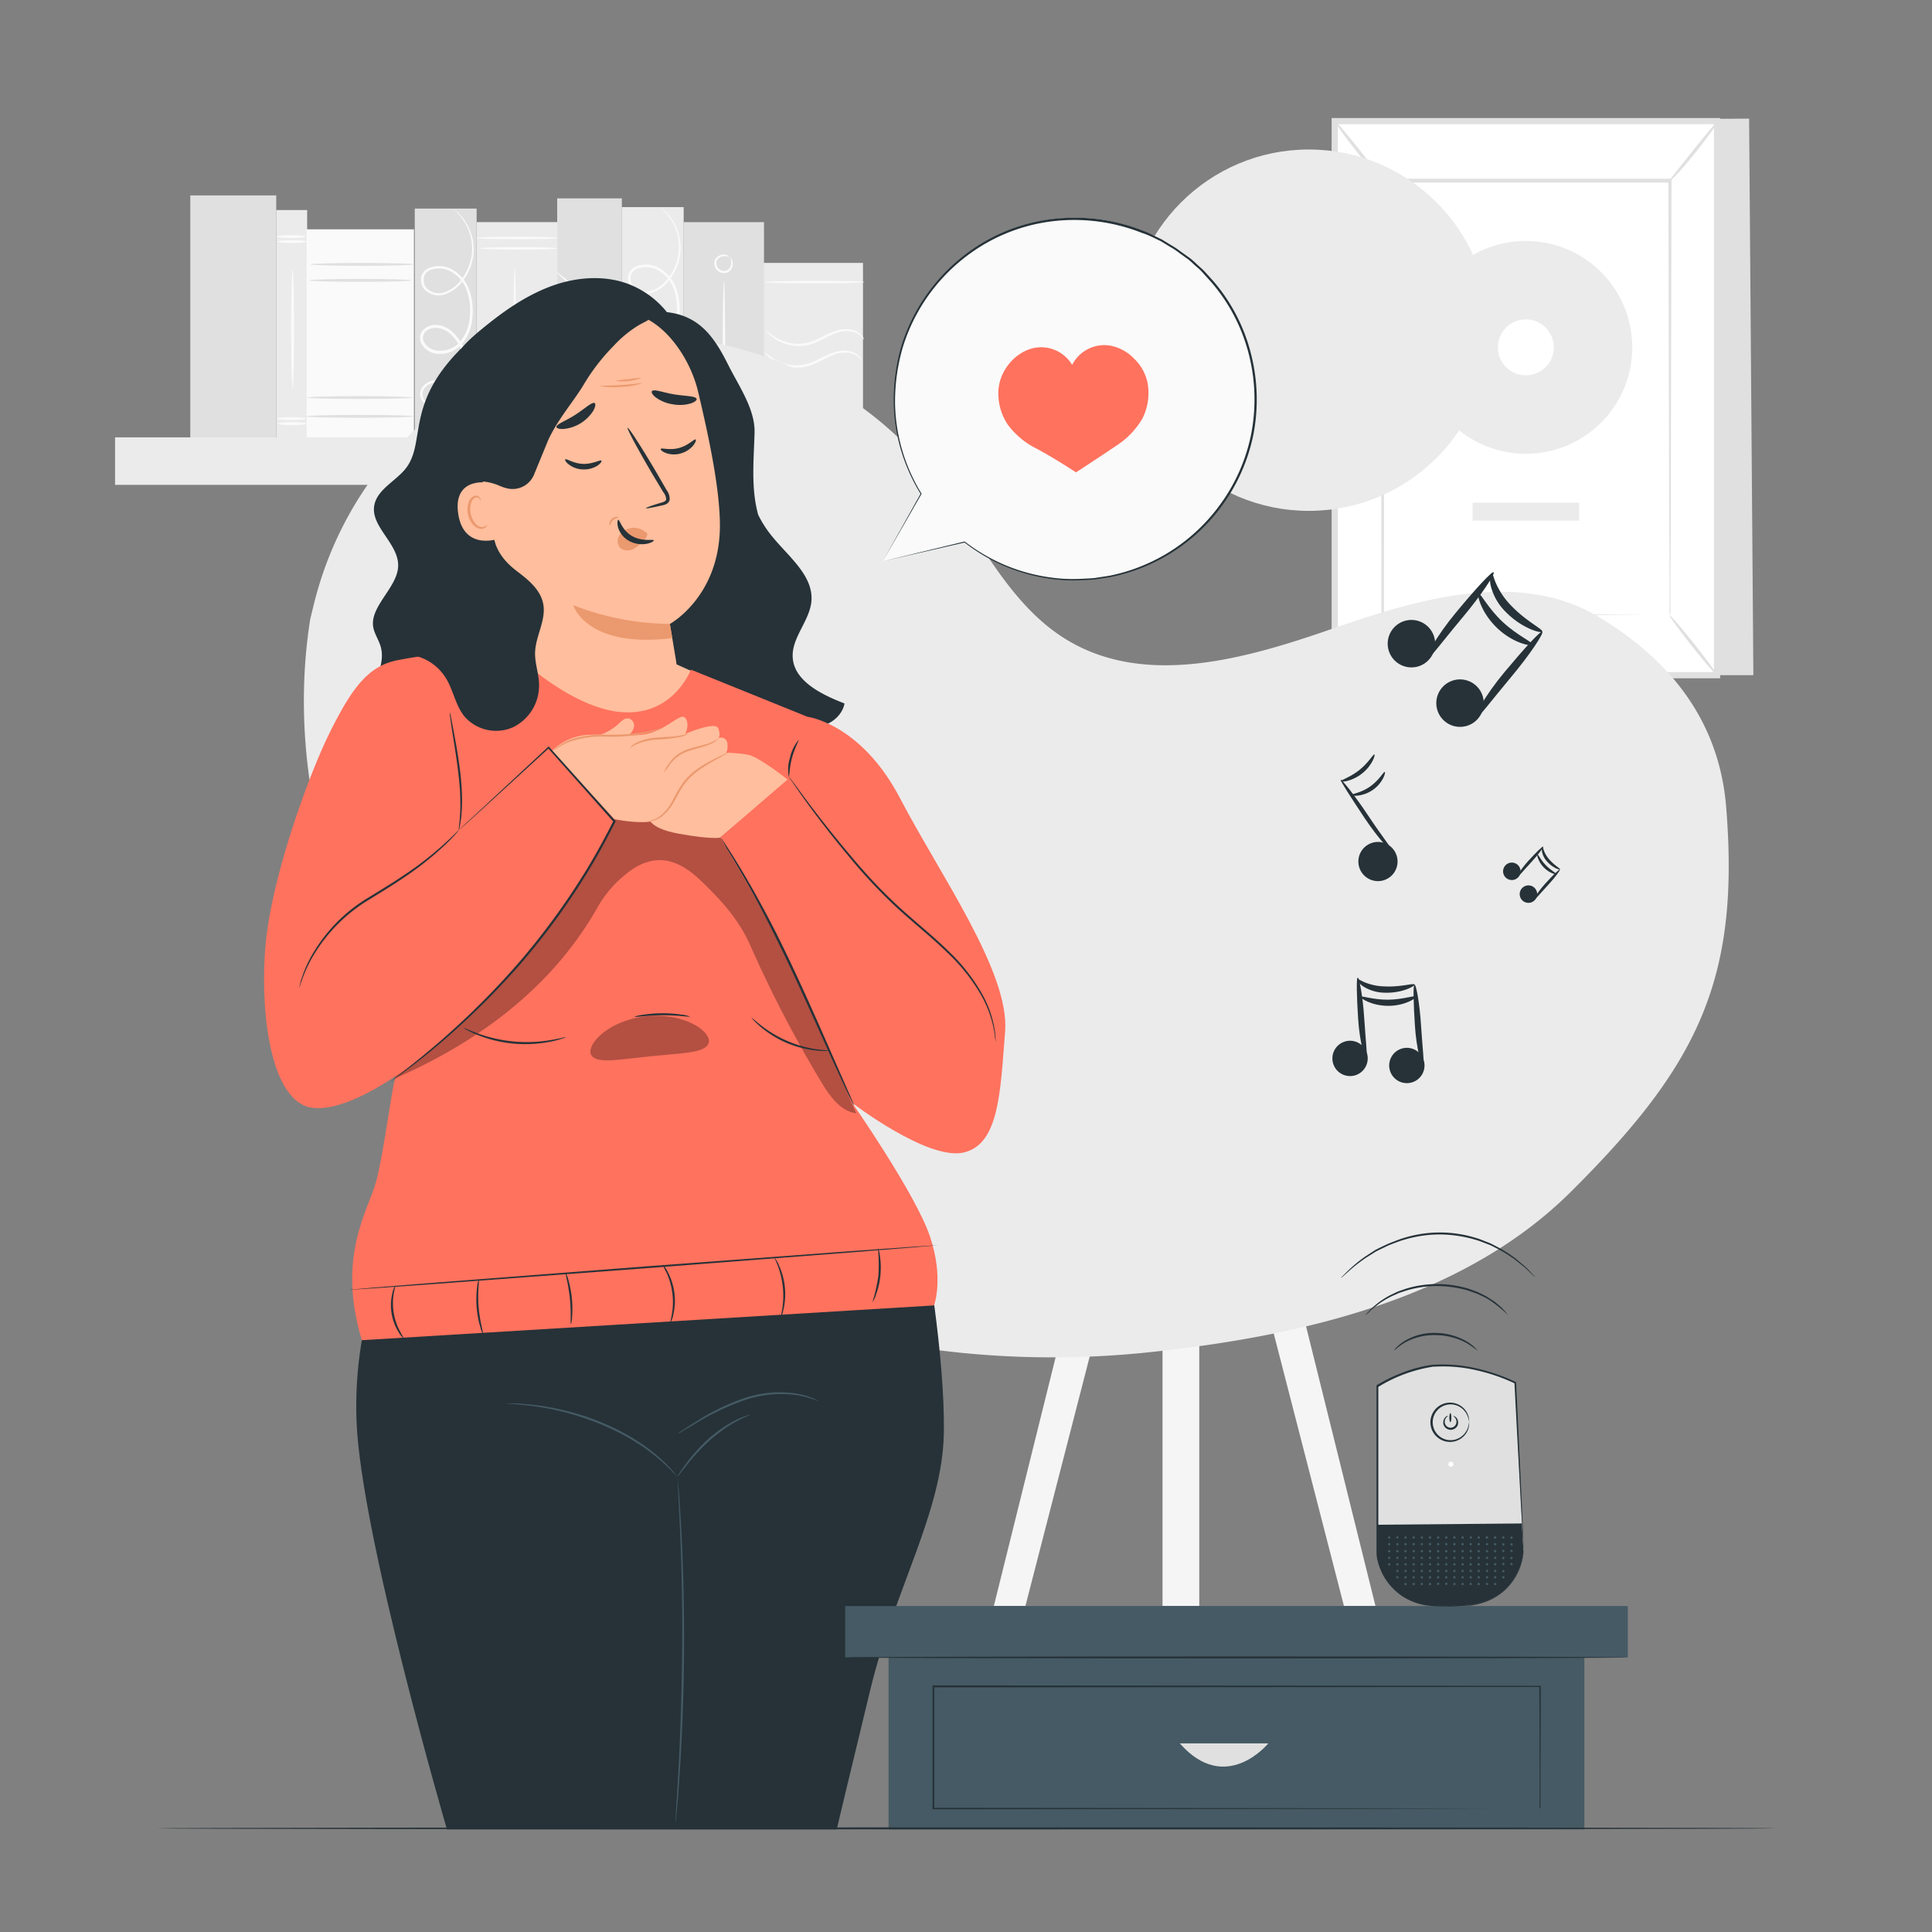 <svg xmlns="http://www.w3.org/2000/svg" viewBox="0 0 500 500"><rect x="0" y="0" width="500" height="500" fill="#808080" stroke="none"/><g id="background-complete"><polygon points="277.38 334.4 257.21 415.62 265.38 415.62 286.31 334.4 277.38 334.4" style="fill:#f5f5f5"></polygon><polygon points="335.81 334.4 355.97 415.62 347.81 415.62 326.88 334.4 335.81 334.4" style="fill:#f5f5f5"></polygon><rect x="300.86" y="312.31" width="9.51" height="103.3" style="fill:#f5f5f5"></rect><rect x="238.32" y="229.47" width="134.14" height="85.94" style="fill:#e0e0e0"></rect><rect x="271.76" y="333.08" width="67.33" height="8.3" style="fill:#f5f5f5"></rect><path d="M247.23,304.2a9.83,9.83,0,0,1,.09,1.57h-.18c-.14-4.2-.24-18.13-.24-34.63,0-10,.07-19,.1-25.6,0-3.21.08-5.84.1-7.76,0-.86.05-1.55.06-2.11a4,4,0,0,1,.07-.74,3.14,3.14,0,0,1,.07.74c0,.56,0,1.25.06,2.11,0,1.92.06,4.55.11,7.76,0,6.63.05,15.64.09,25.6,0,16.5-.1,30.43-.24,34.63h-.18A9.83,9.83,0,0,1,247.23,304.2Z" style="fill:#f5f5f5"></path><path d="M257.22,304.2a9.83,9.83,0,0,1,.09,1.57h-.19c-.13-4.2-.24-18.13-.24-34.63,0-10,.08-19,.1-25.6,0-3.21.08-5.84.11-7.76,0-.86,0-1.55.06-2.11a2.58,2.58,0,0,1,.07-.74,3.64,3.64,0,0,1,.06.74c0,.56,0,1.25.06,2.11,0,1.92.07,4.55.11,7.76,0,6.63.06,15.64.1,25.6,0,16.5-.11,30.43-.24,34.63h-.19A7.75,7.75,0,0,1,257.22,304.2Z" style="fill:#f5f5f5"></path><path d="M267.2,304.2a9.83,9.83,0,0,1,.09,1.57h-.18c-.14-4.2-.24-18.13-.24-34.63,0-10,.07-19,.1-25.6,0-3.21.07-5.84.1-7.76,0-.86.05-1.55.06-2.11a3.14,3.14,0,0,1,.07-.74,4,4,0,0,1,.07.74c0,.56,0,1.25.06,2.11,0,1.92.06,4.55.1,7.76,0,6.63.06,15.64.1,25.6,0,16.5-.1,30.43-.24,34.63h-.18A9.83,9.83,0,0,1,267.2,304.2Z" style="fill:#f5f5f5"></path><path d="M277.18,304.2a8.47,8.47,0,0,1,.09,1.57h-.18c-.14-4.2-.24-18.13-.24-34.63,0-10,.07-19,.1-25.6,0-3.21.08-5.84.1-7.76,0-.86.05-1.55.07-2.11a3.64,3.64,0,0,1,.06-.74,2.58,2.58,0,0,1,.07.74c0,.56,0,1.25.06,2.11,0,1.92.06,4.55.11,7.76,0,6.63.06,15.64.09,25.6,0,16.5-.1,30.43-.24,34.63h-.18A9.83,9.83,0,0,1,277.18,304.2Z" style="fill:#f5f5f5"></path><path d="M287.17,304.2a9.83,9.83,0,0,1,.09,1.57h-.19c-.13-4.2-.23-18.13-.23-34.63,0-10,.07-19,.09-25.6.05-3.21.08-5.84.11-7.76,0-.86,0-1.55.06-2.11a2.58,2.58,0,0,1,.07-.74,3.64,3.64,0,0,1,.06.74c0,.56,0,1.25.07,2.11,0,1.92.06,4.55.1,7.76,0,6.63.06,15.64.1,25.6,0,16.5-.1,30.43-.24,34.63h-.19A7.75,7.75,0,0,1,287.17,304.2Z" style="fill:#f5f5f5"></path><path d="M297.15,304.2a9.83,9.83,0,0,1,.09,1.57h-.18c-.14-4.2-.24-18.13-.24-34.63,0-10,.07-19,.1-25.6,0-3.21.08-5.84.1-7.76,0-.86.05-1.55.06-2.11a4,4,0,0,1,.07-.74,3.14,3.14,0,0,1,.07.74c0,.56,0,1.25.06,2.11,0,1.92.06,4.55.1,7.76,0,6.63.06,15.64.1,25.6,0,16.5-.1,30.43-.24,34.63h-.18A9.83,9.83,0,0,1,297.15,304.2Z" style="fill:#f5f5f5"></path><path d="M307.13,304.2a7.75,7.75,0,0,1,.1,1.57H307c-.14-4.2-.24-18.13-.24-34.63,0-10,.08-19,.1-25.6,0-3.21.08-5.84.11-7.76,0-.86,0-1.55.06-2.11a3.64,3.64,0,0,1,.06-.74,2.58,2.58,0,0,1,.07.74c0,.56,0,1.25.06,2.11,0,1.92.06,4.55.11,7.76,0,6.63.06,15.64.09,25.6,0,16.5-.1,30.43-.23,34.63H307A9.83,9.83,0,0,1,307.13,304.2Z" style="fill:#f5f5f5"></path><path d="M317.12,304.2a9.83,9.83,0,0,1,.09,1.57H317c-.14-4.2-.24-18.13-.24-34.63,0-10,.07-19,.09-25.6.05-3.21.08-5.84.11-7.76,0-.86,0-1.55.06-2.11a3.14,3.14,0,0,1,.07-.74,3.64,3.64,0,0,1,.06.74c0,.56,0,1.25.07,2.11,0,1.92.06,4.55.1,7.76,0,6.63.06,15.64.1,25.6,0,16.5-.1,30.43-.24,34.63H317A9.83,9.83,0,0,1,317.12,304.2Z" style="fill:#f5f5f5"></path><path d="M327.1,304.2a9.83,9.83,0,0,1,.09,1.57H327c-.14-4.2-.24-18.13-.24-34.63,0-10,.07-19,.1-25.6,0-3.21.08-5.84.1-7.76,0-.86,0-1.55.07-2.11a3.64,3.64,0,0,1,.06-.74,3.14,3.14,0,0,1,.07.74c0,.56,0,1.25.06,2.11,0,1.92.06,4.55.11,7.76,0,6.63.05,15.64.09,25.6,0,16.5-.1,30.43-.24,34.63H327A9.83,9.83,0,0,1,327.1,304.2Z" style="fill:#f5f5f5"></path><path d="M337.09,304.2a9.83,9.83,0,0,1,.09,1.57H337c-.13-4.2-.23-18.13-.23-34.63,0-10,.07-19,.09-25.6,0-3.21.08-5.84.11-7.76,0-.86,0-1.55.06-2.11a2.58,2.58,0,0,1,.07-.74,3.64,3.64,0,0,1,.06.74c0,.56,0,1.25.06,2.11,0,1.92.07,4.55.11,7.76,0,6.63.06,15.64.1,25.6,0,16.5-.1,30.43-.24,34.63H337A7.75,7.75,0,0,1,337.09,304.2Z" style="fill:#f5f5f5"></path><path d="M347.07,304.2a9.83,9.83,0,0,1,.09,1.57H347c-.14-4.2-.24-18.13-.24-34.63,0-10,.07-19,.1-25.6,0-3.21.07-5.84.1-7.76,0-.86.05-1.55.06-2.11a3.14,3.14,0,0,1,.07-.74,4,4,0,0,1,.07.74c0,.56,0,1.25.06,2.11,0,1.92.06,4.55.1,7.76,0,6.63.06,15.64.1,25.6,0,16.5-.1,30.43-.24,34.63H347A9.83,9.83,0,0,1,347.07,304.2Z" style="fill:#f5f5f5"></path><path d="M357.05,304.2a8.47,8.47,0,0,1,.09,1.57H357c-.14-4.2-.24-18.13-.24-34.63,0-10,.07-19,.1-25.6,0-3.21.08-5.84.1-7.76,0-.86.05-1.55.07-2.11a3.64,3.64,0,0,1,.06-.74,2.58,2.58,0,0,1,.07.74c0,.56,0,1.25.06,2.11,0,1.92.06,4.55.11,7.76,0,6.63.06,15.64.09,25.6,0,16.5-.1,30.43-.24,34.63H357A9.83,9.83,0,0,1,357.05,304.2Z" style="fill:#f5f5f5"></path><path d="M367,304.2a9.83,9.83,0,0,1,.09,1.57H367c-.14-4.2-.24-18.13-.24-34.63,0-10,.07-19,.09-25.6.05-3.21.08-5.84.11-7.76,0-.86,0-1.55.06-2.11a2.58,2.58,0,0,1,.07-.74,3.64,3.64,0,0,1,.06.74c0,.56,0,1.25.07,2.11,0,1.92.06,4.55.1,7.76,0,6.63.06,15.64.1,25.6,0,16.5-.1,30.43-.24,34.63H367A8.47,8.47,0,0,1,367,304.2Z" style="fill:#f5f5f5"></path><polygon points="453.77 174.74 352.31 174.74 353.74 31.34 452.67 30.7 453.77 174.74" style="fill:#e0e0e0"></polygon><rect x="345.42" y="31.34" width="98.94" height="143.41" style="fill:#fff"></rect><path d="M445.17,175.55H344.62v-145H445.17Zm-98.94-1.61h97.33V32.14H346.23Z" style="fill:#e0e0e0"></path><rect x="357.72" y="46.87" width="74.35" height="112.34" style="fill:#fff"></rect><path d="M432.07,159.21s0-.19,0-.56,0-.91,0-1.6c0-1.43,0-3.5,0-6.17,0-5.41-.06-13.26-.1-23.16-.05-19.81-.12-47.85-.19-80.85l.38.38-74.34,0h0l.41-.42c0,42.38-.06,81.45-.08,112.34l-.33-.33,54.08.17,15,.09,3.93,0,1.37,0s-.43,0-1.3,0l-3.87,0-14.89.09-54.29.17h-.34v-.34c0-30.89-.05-70-.08-112.34v-.42h.43l74.34,0h.39v.38c-.07,33.11-.14,61.23-.18,81.1,0,9.87-.08,17.69-.11,23.07,0,2.64,0,4.69,0,6.1,0,.67,0,1.18,0,1.56A2.61,2.61,0,0,1,432.07,159.21Z" style="fill:#e0e0e0"></path><path d="M444.64,31.34c.18.13-2.39,3.8-5.83,8.12s-6.57,7.56-6.74,7.41,2.65-3.62,6.08-7.93S444.45,31.19,444.64,31.34Z" style="fill:#e0e0e0"></path><path d="M444.36,174.74c-.18.15-3.08-3.21-6.47-7.5s-6-7.89-5.82-8,3.08,3.22,6.48,7.51S444.54,174.6,444.36,174.74Z" style="fill:#e0e0e0"></path><path d="M345.41,174.63l13-16" style="fill:#fff"></path><path d="M358.37,158.64c.18.15-2.58,3.84-6.15,8.26s-6.63,7.88-6.81,7.73,2.58-3.84,6.16-8.26S358.19,158.5,358.37,158.64Z" style="fill:#e0e0e0"></path><path d="M345.42,31.34c.19-.15,3.05,3.18,6.41,7.42s5.93,7.81,5.75,8-3.05-3.18-6.4-7.43S345.24,31.48,345.42,31.34Z" style="fill:#e0e0e0"></path><path d="M394.89,62.36A27.54,27.54,0,1,0,422.43,89.9,27.54,27.54,0,0,0,394.89,62.36Zm0,34.78a7.24,7.24,0,1,1,7.24-7.24A7.24,7.24,0,0,1,394.89,97.14Z" style="fill:#ebebeb"></path><rect x="381.1" y="130.1" width="27.59" height="4.64" style="fill:#ebebeb"></rect><rect x="196.97" y="68.05" width="26.38" height="45.46" transform="translate(420.31 181.55) rotate(180)" style="fill:#ebebeb"></rect><rect x="123.39" y="57.48" width="20.83" height="56.75" transform="translate(267.6 171.71) rotate(180)" style="fill:#ebebeb"></rect><path d="M123.14,61.58c0-.17,4.77-.32,10.64-.32s10.64.15,10.64.32-4.76.32-10.64.32S123.14,61.76,123.14,61.58Z" style="fill:#fafafa"></path><path d="M124.3,64.27c0-.17,4.5-.31,10.06-.31s10.06.14,10.06.31-4.5.32-10.06.32S124.3,64.45,124.3,64.27Z" style="fill:#fafafa"></path><path d="M133.21,103c-.18,0-.32-7.52-.32-16.79s.14-16.79.32-16.79.31,7.52.31,16.79S133.38,103,133.21,103Z" style="fill:#fafafa"></path><path d="M123.39,108.23c0-.17,4.56-.32,10.19-.32s10.2.15,10.2.32-4.57.32-10.2.32S123.39,108.4,123.39,108.23Z" style="fill:#fafafa"></path><path d="M123.39,110.67c0-.18,4.68-.32,10.45-.32s10.45.14,10.45.32-4.68.31-10.45.31S123.39,110.84,123.39,110.67Z" style="fill:#fafafa"></path><rect x="144.2" y="51.35" width="16.73" height="62.88" transform="translate(305.13 165.57) rotate(180)" style="fill:#e0e0e0"></rect><path d="M144.1,80.23A15.81,15.81,0,0,1,146.68,82l6,4.58,6,4.59a15.72,15.72,0,0,1,2.42,2,14.68,14.68,0,0,1-2.68-1.66c-1.61-1.09-3.79-2.65-6.15-4.45s-4.45-3.48-5.93-4.73A15,15,0,0,1,144.1,80.23Z" style="fill:#fafafa"></path><path d="M144,70.38c.12-.13,3.95,3,8.56,6.92s8.27,7.27,8.16,7.4-4-3-8.57-6.92S143.91,70.51,144,70.38Z" style="fill:#fafafa"></path><rect x="71.48" y="54.37" width="8" height="59.91" transform="translate(150.97 168.64) rotate(180)" style="fill:#ebebeb"></rect><path d="M71.82,62.53c0,.21,1.67.38,3.74.38s3.75-.17,3.75-.38-1.67-.38-3.75-.38S71.82,62.32,71.82,62.53Z" style="fill:#fafafa"></path><path d="M71.65,61.23c0,.2,1.68.37,3.75.37s3.75-.17,3.75-.37-1.68-.38-3.75-.38S71.65,61,71.65,61.23Z" style="fill:#fafafa"></path><path d="M71.82,109.64c0,.21,1.67.38,3.74.38s3.75-.17,3.75-.38-1.67-.38-3.75-.38S71.82,109.43,71.82,109.64Z" style="fill:#fafafa"></path><path d="M71.65,108.34c0,.21,1.68.37,3.75.37s3.75-.16,3.75-.37S77.47,108,75.4,108,71.65,108.13,71.65,108.34Z" style="fill:#fafafa"></path><path d="M75.73,100.51c.21,0,.38-6.86.38-15.32s-.17-15.32-.38-15.32-.38,6.86-.38,15.32S75.52,100.51,75.73,100.51Z" style="fill:#fafafa"></path><rect x="107.35" y="53.98" width="16.01" height="59.91" transform="translate(230.7 167.87) rotate(180)" style="fill:#e0e0e0"></rect><path d="M118.85,114.66a1.63,1.63,0,0,0,.19-.33c.11-.22.27-.55.45-1a17.28,17.28,0,0,0,1.17-4.06,10.66,10.66,0,0,0-.94-6.59,8.76,8.76,0,0,0-2.84-3.13,6.57,6.57,0,0,0-4.61-1.09,4.91,4.91,0,0,0-2.38,1.1,3.15,3.15,0,0,0-1.15,2.53,3.65,3.65,0,0,0,1.37,2.54,5,5,0,0,0,2.73,1.16,7.25,7.25,0,0,0,5.67-2.07A9.08,9.08,0,0,0,121.33,98a15.37,15.37,0,0,0-.83-6.69,12.34,12.34,0,0,0-3.93-5.84,6.44,6.44,0,0,0-3.45-1.36,4.49,4.49,0,0,0-3.6,1.28,2.94,2.94,0,0,0-.82,1.87,3.5,3.5,0,0,0,.55,2,5.21,5.21,0,0,0,3.23,2.21,7.54,7.54,0,0,0,7-2.37,11.74,11.74,0,0,0,2.75-6.74,16.6,16.6,0,0,0-.69-7A9.64,9.64,0,0,0,117.45,70a7.07,7.07,0,0,0-6.35-.67A3.34,3.34,0,0,0,109,71.76a3.82,3.82,0,0,0,.73,3,5,5,0,0,0,5.39,1.43,9.23,9.23,0,0,0,4.25-3A13.58,13.58,0,0,0,122.59,65a13.33,13.33,0,0,0-4-9.91,8.27,8.27,0,0,0-.83-.71,1.79,1.79,0,0,0-.31-.22,15.52,15.52,0,0,1,3.39,4.46A13,13,0,0,1,122.17,65,13.2,13.2,0,0,1,119,72.83a8.71,8.71,0,0,1-4,2.81,4.41,4.41,0,0,1-4.73-1.24,3.28,3.28,0,0,1-.59-2.52,2.68,2.68,0,0,1,1.7-2,6.42,6.42,0,0,1,5.74.65,9,9,0,0,1,3.81,5,15.9,15.9,0,0,1,.63,6.68A11.07,11.07,0,0,1,119,88.53a6.82,6.82,0,0,1-6.33,2.13,4.43,4.43,0,0,1-2.76-1.87,2.29,2.29,0,0,1,.18-2.92,3.74,3.74,0,0,1,3-1,5.68,5.68,0,0,1,3.06,1.2,11.77,11.77,0,0,1,3.69,5.49,14.59,14.59,0,0,1,.82,6.36,8.44,8.44,0,0,1-2.58,5.36,6.64,6.64,0,0,1-5.15,1.93c-1.76-.15-3.48-1.49-3.59-3.11a2.59,2.59,0,0,1,.94-2.08,4.26,4.26,0,0,1,2.1-1,6.12,6.12,0,0,1,4.26,1,8.28,8.28,0,0,1,2.73,2.94,10.32,10.32,0,0,1,1,6.34,19.15,19.15,0,0,1-1,4A14.2,14.2,0,0,0,118.85,114.66Z" style="fill:#fafafa"></path><rect x="79.36" y="59.36" width="27.77" height="54.56" transform="translate(186.49 173.27) rotate(180)" style="fill:#fafafa"></rect><path d="M80.31,68.42c0,.21,6,.38,13.44.38s13.44-.17,13.44-.38-6-.37-13.44-.37S80.31,68.22,80.31,68.42Z" style="fill:#e0e0e0"></path><path d="M80,72.56c0,.21,5.94.38,13.27.38s13.26-.17,13.26-.38-5.94-.38-13.26-.38S80,72.35,80,72.56Z" style="fill:#e0e0e0"></path><path d="M79.08,107.75c0,.21,6.25.37,14,.37s14-.16,14-.37-6.25-.38-14-.38S79.08,107.54,79.08,107.75Z" style="fill:#e0e0e0"></path><path d="M79.45,102.89c0,.2,6.1.37,13.61.37s13.62-.17,13.62-.37-6.1-.38-13.62-.38S79.45,102.68,79.45,102.89Z" style="fill:#e0e0e0"></path><rect x="160.92" y="53.6" width="16.01" height="59.91" transform="translate(337.85 167.11) rotate(180)" style="fill:#ebebeb"></rect><path d="M172.42,114.27s.08-.1.19-.32.27-.56.46-1a17.36,17.36,0,0,0,1.16-4.06,10.57,10.57,0,0,0-.94-6.59,8.65,8.65,0,0,0-2.83-3.13,6.59,6.59,0,0,0-4.61-1.09,4.89,4.89,0,0,0-2.39,1.1,3.18,3.18,0,0,0-1.15,2.53,3.69,3.69,0,0,0,1.37,2.54,5,5,0,0,0,2.73,1.15,7.26,7.26,0,0,0,5.68-2.06,9.17,9.17,0,0,0,2.81-5.76,15.33,15.33,0,0,0-.83-6.68,12.34,12.34,0,0,0-3.92-5.84,6.47,6.47,0,0,0-3.46-1.36A4.51,4.51,0,0,0,163.1,85a2.91,2.91,0,0,0-.83,1.88,3.5,3.5,0,0,0,.55,2,5.23,5.23,0,0,0,3.23,2.2,7.53,7.53,0,0,0,7-2.36,11.77,11.77,0,0,0,2.75-6.74,16.63,16.63,0,0,0-.69-7A9.67,9.67,0,0,0,171,69.59a7.12,7.12,0,0,0-6.36-.66,3.33,3.33,0,0,0-2.07,2.44,3.88,3.88,0,0,0,.73,3,5,5,0,0,0,5.39,1.43,9.37,9.37,0,0,0,4.25-3,13.62,13.62,0,0,0,3.2-8.22,13.22,13.22,0,0,0-4-9.9,10.42,10.42,0,0,0-.83-.72,1.37,1.37,0,0,0-.31-.21,15.23,15.23,0,0,1,3.4,4.45,13,13,0,0,1-1.86,14.25,8.81,8.81,0,0,1-4,2.81A4.41,4.41,0,0,1,163.83,74a3.22,3.22,0,0,1-.6-2.52,2.69,2.69,0,0,1,1.7-1.95,6.42,6.42,0,0,1,5.74.65,8.93,8.93,0,0,1,3.81,5,16,16,0,0,1,.64,6.68,11.11,11.11,0,0,1-2.57,6.32,6.82,6.82,0,0,1-6.33,2.13,4.47,4.47,0,0,1-2.76-1.87,2.29,2.29,0,0,1,.18-2.92,3.78,3.78,0,0,1,3-1,5.69,5.69,0,0,1,3.06,1.21,11.62,11.62,0,0,1,3.69,5.48,14.64,14.64,0,0,1,.82,6.37,8.4,8.4,0,0,1-2.58,5.35,6.63,6.63,0,0,1-5.15,1.93c-1.76-.14-3.48-1.48-3.58-3.1a2.54,2.54,0,0,1,.93-2.08,4.41,4.41,0,0,1,2.1-1,6.12,6.12,0,0,1,4.26,1,8.34,8.34,0,0,1,2.73,2.93,10.36,10.36,0,0,1,1,6.35,18.71,18.71,0,0,1-1,4.05C172.6,113.8,172.39,114.26,172.42,114.27Z" style="fill:#fafafa"></path><rect x="49.24" y="50.58" width="22.24" height="62.93" transform="translate(120.73 164.08) rotate(180)" style="fill:#e0e0e0"></rect><rect x="176.93" y="57.48" width="20.8" height="56.02" transform="translate(374.65 170.99) rotate(180)" style="fill:#e0e0e0"></rect><path d="M198.25,85.42a17.52,17.52,0,0,0,3.31,2.35,11.33,11.33,0,0,0,4.18,1.16,10.72,10.72,0,0,0,5.2-.9c1.75-.75,3.36-1.71,5-2.28a7.91,7.91,0,0,1,4.53-.41,4.84,4.84,0,0,1,2.63,1.59,2.08,2.08,0,0,1,.52,1c-.06,0-.21-.34-.7-.83a4.94,4.94,0,0,0-2.55-1.32,7.65,7.65,0,0,0-4.23.52c-1.55.57-3.13,1.53-4.95,2.31a10.91,10.91,0,0,1-5.49.9,11.27,11.27,0,0,1-4.34-1.34,9.26,9.26,0,0,1-2.42-1.86A2.77,2.77,0,0,1,198.25,85.42Z" style="fill:#fafafa"></path><path d="M197.78,91a18.68,18.68,0,0,0,3.31,2.35,11.79,11.79,0,0,0,4.18,1.16,11,11,0,0,0,5.2-.9c1.75-.76,3.36-1.72,5-2.28a7.77,7.77,0,0,1,4.54-.41,4.79,4.79,0,0,1,2.62,1.59,1.93,1.93,0,0,1,.52,1c-.06,0-.21-.35-.7-.84a5,5,0,0,0-2.54-1.32,7.7,7.7,0,0,0-4.24.53c-1.55.56-3.13,1.53-4.95,2.31a11,11,0,0,1-5.49.9,11.27,11.27,0,0,1-4.34-1.35,9.67,9.67,0,0,1-2.42-1.85A3.13,3.13,0,0,1,197.78,91Z" style="fill:#fafafa"></path><path d="M198.13,73c0-.17,5.72-.31,12.79-.31s12.79.14,12.79.31-5.73.32-12.79.32S198.13,73.2,198.13,73Z" style="fill:#fafafa"></path><path d="M188.7,66.51a3,3,0,0,0-1.81-.15,2.15,2.15,0,0,0-1.4,1.16A2,2,0,0,0,188.07,70a2.17,2.17,0,0,0,1.11-1.45,3.09,3.09,0,0,0-.22-1.81s.2.08.4.39a2.32,2.32,0,0,1,.26,1.5,2.56,2.56,0,0,1-1.29,1.89A2.56,2.56,0,0,1,185,67.29a2.59,2.59,0,0,1,1.84-1.37,2.21,2.21,0,0,1,1.51.21C188.62,66.31,188.72,66.49,188.7,66.51Z" style="fill:#fafafa"></path><path d="M187.36,107.9c-.18,0-.32-7.86-.32-17.54s.14-17.54.32-17.54.31,7.85.31,17.54S187.53,107.9,187.36,107.9Z" style="fill:#fafafa"></path><rect x="29.78" y="113.19" width="215.29" height="12.29" style="fill:#ebebeb"></rect><rect x="226.28" y="113.19" width="18.8" height="12.29" style="fill:#e0e0e0"></rect></g><g id="background-simple"><path d="M80.29,160.21l.95-3.88c8.07-32.74,33.05-58.78,65.5-66.75a87.72,87.72,0,0,1,12.7-2.15c30.87-2.88,62.9,11.11,82.12,35.85,11.3,14.55,19,33,34.71,42.41,20.49,12.27,46.39,4.74,68.79-3.06s48.33-15.27,68.77-2.91c12.8,7.74,30.73,22.25,32.9,49.14,3.61,44.57-7.22,66.86-40.29,99.67-28,27.77-70,37.32-109.14,41.44-54.82,5.78-112.79-7.39-156.09-42.23S71.63,215.18,80.29,160.21Z" style="fill:#ebebeb"></path><circle cx="338.72" cy="85.45" r="46.76" style="fill:#ebebeb"></circle></g><g id="speech-bubble"><path d="M228.48,145.25l9.92-17.48a46.84,46.84,0,1,1,11.22,12.48v0Z" style="fill:#fafafa"></path><path d="M228.48,145.25l21.18-4.85a.14.14,0,0,0,.11-.16l0-.05,0,0-.18.18a47.77,47.77,0,0,0,9.61,5.8A46.73,46.73,0,0,0,272,149.81a41.81,41.81,0,0,0,7.4.37c1.28-.07,2.57-.1,3.88-.21l3.95-.6a47.19,47.19,0,0,0,37.13-36.82,47.74,47.74,0,0,0-.56-20.81,46,46,0,0,0-10-19.23l-1.91-2.1c-.63-.71-1.37-1.29-2.05-1.94s-1.36-1.3-2.12-1.84L305.43,65a20.73,20.73,0,0,0-2.32-1.54L300.73,62l-2.48-1.21a22.5,22.5,0,0,0-2.51-1.11,47.67,47.67,0,0,0-21-3.22,46.2,46.2,0,0,0-19.24,5.68,47.52,47.52,0,0,0-22.2,27.32,50.55,50.55,0,0,0-2,15.21,46.39,46.39,0,0,0,2.29,13.13,47.55,47.55,0,0,0,4.69,10.06v-.13l-9.81,17.55,10-17.42a.15.15,0,0,0,0-.13,47.23,47.23,0,0,1-4.61-10,46.27,46.27,0,0,1-2.22-13,50.1,50.1,0,0,1,2.07-15.08,47,47,0,0,1,22-27,45.73,45.73,0,0,1,19-5.61,47.54,47.54,0,0,1,20.73,3.2A22.74,22.74,0,0,1,298,61.25l2.46,1.19,2.34,1.43a18.29,18.29,0,0,1,2.3,1.52L307.34,67c.76.54,1.39,1.23,2.09,1.83s1.42,1.22,2,1.92l1.88,2.08a45.63,45.63,0,0,1,9.92,19,47.27,47.27,0,0,1,.56,20.57,46.25,46.25,0,0,1-7.8,17.88A46.76,46.76,0,0,1,287.13,149l-3.91.6c-1.3.11-2.58.15-3.85.22a41.25,41.25,0,0,1-7.34-.35,46.62,46.62,0,0,1-12.74-3.58,48,48,0,0,1-9.59-5.71.14.14,0,0,0-.19.19l0,0,.07-.21Z" style="fill:#263238"></path><path d="M258.39,100.91a12.11,12.11,0,0,1,2.73-6.7,11.62,11.62,0,0,1,5.82-4,9.34,9.34,0,0,1,10.53,4.23,9.34,9.34,0,0,1,9.82-5,11.53,11.53,0,0,1,6.22,3.38A12,12,0,0,1,297,99.17a14.65,14.65,0,0,1-1.32,9.1,20.8,20.8,0,0,1-6.77,7.07c-4.51,3.06-10.45,6.91-10.45,6.91s-5.4-3.59-10.21-6.15a20.7,20.7,0,0,1-7.5-6.29A14.68,14.68,0,0,1,258.39,100.91Z" style="fill:#FF725E"></path></g><g id="Character"><path d="M102.9,318.67c0,1-11.74,19.89-10.63,49.17s23.4,105.61,23.4,105.61H216.54S219,463,225.26,437.19s18.62-45.91,19-66.13-5-49.67-5-49.67Z" style="fill:#263238"></path><path d="M175.34,382.18a2.32,2.32,0,0,1-.37-.34l-1-1-.72-.76-.91-.84a28.4,28.4,0,0,0-2.26-2l-1.36-1.12L167.18,375c-1.05-.81-2.27-1.51-3.51-2.32a68,68,0,0,0-8.63-4.26,75,75,0,0,0-9.16-3c-1.44-.33-2.81-.68-4.11-.9l-1.88-.34-1.74-.25c-1.11-.18-2.12-.26-3-.35s-1.65-.16-2.27-.19l-1.45-.1a1.56,1.56,0,0,1-.5-.08l.5,0h1.46c.63,0,1.4,0,2.29.1s1.91.12,3,.28l1.75.21,1.9.32c1.31.2,2.69.53,4.14.85a69.53,69.53,0,0,1,9.25,2.95,64.41,64.41,0,0,1,8.68,4.33c1.24.83,2.47,1.55,3.51,2.38l1.54,1.14,1.35,1.16c.87.71,1.59,1.44,2.23,2.07l.88.88.69.8.93,1.11C175.26,382,175.36,382.17,175.34,382.18Z" style="fill:#455a64"></path><path d="M194.3,366.06c0,.09-1.31.55-3.33,1.61a32.27,32.27,0,0,0-3.42,2.06,45.32,45.32,0,0,0-3.83,3,55.12,55.12,0,0,0-6.06,6.51c-1.42,1.79-2.25,3-2.32,2.9a4,4,0,0,1,.49-.88c.33-.54.86-1.31,1.54-2.24a44.69,44.69,0,0,1,6-6.68,37.88,37.88,0,0,1,3.91-3,28.55,28.55,0,0,1,3.52-2,21.09,21.09,0,0,1,2.53-1A4.11,4.11,0,0,1,194.3,366.06Z" style="fill:#455a64"></path><path d="M212,362.69a29.94,29.94,0,0,0-5.49-1.59,29.44,29.44,0,0,0-13.62,1.2,64,64,0,0,0-12.51,5.88l-3.63,2.14a9,9,0,0,1-1.36.74,8.17,8.17,0,0,1,1.26-.91c.82-.56,2-1.35,3.55-2.28a57.12,57.12,0,0,1,12.54-6.07,28.38,28.38,0,0,1,13.83-1.07,19.2,19.2,0,0,1,4.05,1.24c.47.19.8.39,1,.5S212,362.67,212,362.69Z" style="fill:#455a64"></path><path d="M174.83,471.76a1.34,1.34,0,0,1,0-.23c0-.19,0-.41,0-.68q.06-1,.15-2.61c.14-2.31.33-5.58.57-9.59.44-8.1.88-19.3,1-31.67s-.24-23.58-.59-31.68c-.19-4-.35-7.29-.46-9.6q-.08-1.65-.12-2.61l0-.68a2.07,2.07,0,0,1,0-.23.65.65,0,0,1,0,.23l.07.67c0,.64.12,1.51.22,2.61.18,2.26.4,5.54.62,9.59.44,8.1.81,19.31.74,31.7s-.57,23.59-1.11,31.69c-.26,4.05-.51,7.32-.72,9.58-.11,1.1-.19,2-.25,2.61,0,.27-.06.49-.08.67A.65.65,0,0,1,174.83,471.76Z" style="fill:#455a64"></path><path d="M218.56,182.06c-6-2.32-13-5.8-13.4-11.83-.38-5.17,4.44-9.56,4.84-14.72.52-6.84-6.44-11.82-10.74-17.4a29,29,0,0,1-3.06-4.92c-.26-1-.49-2.05-.67-3.09-1-6-.41-12.1-.25-18.16s-4.1-12.07-6.85-17.57c-3.57-7.13-7.36-12.59-15.77-13.58h0c-19.12,20.66-30.39,48.85-24.06,75.44,2.24,9.41,6.23,18.58,12.64,26.17A46.32,46.32,0,0,0,186.73,198c.18-1.46.36-2.92.53-4.38a22.46,22.46,0,0,0,15.43,3.46l-4.26-5.06a15.19,15.19,0,0,0,15.41-.62,6.78,6.78,0,0,1-4.14-3.35C213.71,188.6,217.88,185.76,218.56,182.06Z" style="fill:#263238"></path><path d="M95.06,180.83c2-4.44,4.67-9.16,3.48-13.42-.52-1.89-1.79-3.53-2-5.5-.52-5.07,6-9.77,6.48-15,.58-6.53-8.54-11.23-5.7-17.57,1.36-3.05,5-5,7.33-7.67,5.9-6.8-.14-16.65,14.59-31.37L127.16,114a532.9,532.9,0,0,0,9.47,65.09L95.87,193.5C92.11,190.77,93.1,185.27,95.06,180.83Z" style="fill:#263238"></path><path d="M162.08,73.3c-6.46-2.23-13.68-1.48-20.06,1s-12,6.47-17.29,10.83c-3,2.45-5.86,5.08-7.71,8.44-3.38,6.13-2.72,13.59-2,20.55.61,5.62,1.31,11.51,4.52,16.16a17.39,17.39,0,0,0,13.11,7.38l42.87-52.16A23.48,23.48,0,0,0,162.08,73.3Z" style="fill:#263238"></path><path d="M180.67,101.37c-2.57-10.84-12.14-23-22.86-20L133.63,92.09a19,19,0,0,0-11.17,19.65c0,.42-.09-.08,0,.23l13,65.89a20,20,0,0,0,23.44,15.75h0a20,20,0,0,0,16-23c-.9-5.34-1.54-9.17-1.54-9.14s13.19-7.19,12.95-26C186.2,126.18,183.53,113.41,180.67,101.37Z" style="fill:#ffbe9d"></path><path d="M155.32,99.91a19.7,19.7,0,0,0,5.49.19,19.37,19.37,0,0,0,5.41-.92c0-.13-2.44.27-5.44.47S155.33,99.77,155.32,99.91Z" style="fill:#eb996e"></path><path d="M159.29,98.56A13.29,13.29,0,0,0,166,97.8a21.65,21.65,0,0,0-3.34.36A24.86,24.86,0,0,0,159.29,98.56Z" style="fill:#eb996e"></path><path d="M157.82,136c.12,0,.15-.78.81-1.37s1.41-.61,1.42-.73-.19-.16-.53-.14a2,2,0,0,0-1.81,1.7C157.67,135.84,157.76,136,157.82,136Z" style="fill:#eb996e"></path><path d="M171,116.19c.2-.38,2.29.43,4.76-.26s3.93-2.41,4.28-2.19c.17.1,0,.72-.6,1.51a6.46,6.46,0,0,1-3.33,2.12,6.19,6.19,0,0,1-3.89-.17C171.31,116.83,170.91,116.36,171,116.19Z" style="fill:#263238"></path><path d="M146.29,118.89c.31-.3,2.07,1.09,4.62,1.16s4.47-1.15,4.74-.83c.13.15-.18.7-1,1.27a6.53,6.53,0,0,1-3.8,1,6.29,6.29,0,0,1-3.67-1.31C146.4,119.59,146.14,119,146.29,118.89Z" style="fill:#263238"></path><path d="M167.16,131.52c0-.14,1.49-.68,4-1.44.63-.18,1.22-.41,1.25-.87a3.23,3.23,0,0,0-.75-1.83l-2.75-4.58c-3.84-6.52-6.74-11.93-6.48-12.08s3.6,5,7.44,11.53c.93,1.62,1.82,3.15,2.67,4.62a3.8,3.8,0,0,1,.77,2.47,1.64,1.64,0,0,1-.9,1.12,4.09,4.09,0,0,1-1.07.34C168.78,131.38,167.2,131.66,167.16,131.52Z" style="fill:#263238"></path><path d="M148.34,156.61s3.36,11.3,25.64,8.52l-.62-3.66A70.18,70.18,0,0,1,148.34,156.61Z" style="fill:#eb996e"></path><path d="M167.14,137.78a4.61,4.61,0,0,0-4.36-1,4.19,4.19,0,0,0-2.6,2,2.67,2.67,0,0,0,.31,3,3.09,3.09,0,0,0,3.45.27,9.52,9.52,0,0,0,2.89-2.48,2.71,2.71,0,0,0,.6-.87.86.86,0,0,0-.17-.94" style="fill:#eb996e"></path><path d="M160,134.54c.41-.1.89,2.64,3.56,4.18s5.54.74,5.62,1.12c.07.16-.55.64-1.78.89a7,7,0,0,1-4.67-.78,6,6,0,0,1-2.8-3.54C159.67,135.29,159.85,134.56,160,134.54Z" style="fill:#263238"></path><path d="M144,110.52c-.07-.74,2.37-1.55,4.91-3.19s4.37-3.42,5-3c.29.19.2,1-.39,2A10.19,10.19,0,0,1,146,111C144.83,111.11,144.09,110.86,144,110.52Z" style="fill:#263238"></path><path d="M168.79,101.16c.68-.48,2.93.46,5.74.91s5.26.39,5.72,1.08c.19.32-.27.84-1.39,1.23a10.08,10.08,0,0,1-4.82.24,9.77,9.77,0,0,1-4.41-1.84C168.72,102.05,168.48,101.4,168.79,101.16Z" style="fill:#263238"></path><path d="M168.42,78.58a26,26,0,0,0-17.1-3.34,34.42,34.42,0,0,0-16.2,7C128,87.78,123,95.55,119.82,103.75a10.41,10.41,0,0,0-1,5c.2,1.65,1.15,3.2,1,4.86-.17,1.89-1.7,3.41-2.4,5.19a7.67,7.67,0,0,0,.09,5.48,17.36,17.36,0,0,0-.74,2.12c-.07.26-.13.44-.19.74a6.69,6.69,0,0,0-.14.84,8.19,8.19,0,0,0,0,1.56,9.7,9.7,0,0,0,1.53,4.32c1.32,2,2.52,2.65,2.87,2.38s0-1.46-.42-3.41a9.54,9.54,0,0,1-.15-3.27,4.58,4.58,0,0,1,.19-.75c.9,1,1.89,1.9,2.87,2.81-1.41-2.05-1.11-4.75.06-7l.07,0c.19-.1.25,0,.16,0l.66,0,.72,0a12.71,12.71,0,0,1,2.76.54c.47.15,1,.32,1.44.53l.37.16.62.23a11.75,11.75,0,0,0,1.25.36h.05a6,6,0,0,0,6.74-3.67l3.7-9c2.51-5.37,6.71-10.14,9.13-14.23a52.43,52.43,0,0,1,7.72-10,30,30,0,0,1,6.5-5.36c1.62-.93,2.73-1.32,2.83-1.79a7.83,7.83,0,0,1,5.47,3.22C174.39,82.26,171.34,80.39,168.42,78.58Z" style="fill:#263238"></path><path d="M127.41,125.26c-.28-.49-10.4-2.32-8.81,7.83,1.55,9.87,11.15,6.25,11.12,6S127.41,125.26,127.41,125.26Z" style="fill:#ffbe9d"></path><path d="M126.08,135.8s-.15.15-.42.33a1.71,1.71,0,0,1-1.28.23c-1.1-.21-2.24-1.73-2.57-3.5a5.62,5.62,0,0,1,.09-2.53A2,2,0,0,1,123,128.8a.89.89,0,0,1,1.09.31c.17.26.14.46.2.47s.18-.2,0-.59a1.21,1.21,0,0,0-.49-.56,1.38,1.38,0,0,0-1-.1,2.48,2.48,0,0,0-1.55,1.82,5.84,5.84,0,0,0-.16,2.84c.38,2,1.7,3.67,3.19,3.86a1.87,1.87,0,0,0,1.53-.51C126.1,136,126.12,135.82,126.08,135.8Z" style="fill:#eb996e"></path><polygon points="130.84 167.32 137.81 166.46 175.07 171.93 186.42 177.03 159.9 196.32 129.68 174.71 130.84 167.32" style="fill:#ffbe9d"></polygon><path d="M102.39,278.89c-.71.44-3,19.47-5.08,27s-10.2,19.29-3.67,40.95l148.09-9s2.65-7.06-1.13-18.06-20.07-34.38-20.07-34.38l2.77-62.92-14.38-37-30.11-12.18s-4.66,12.52-18.71,10.93-29.18-17.09-29.18-17.09l-17.24,2Z" style="fill:#FF725E"></path><g style="opacity:0.3"><path d="M205.44,238.22c-2.9-8.59-6.79-17.35-14-22.84-5.29-4-11.93-5.89-18.53-6.75-5.51-.71-11.23-.75-16.48,1.05-6.8,2.31-12.24,7.45-17,12.82-8.14,9.18-15,19.42-21.79,29.62-5.55,8.3-10.12,18.78-15.67,27.08,21.61-9.37,40.68-23.46,52.4-43.9a29.9,29.9,0,0,1,9.82-10.68c6.37-3.86,11.82-1.86,17.19,3.3s9.81,10,12.82,16.81a315.13,315.13,0,0,0,18.44,35.45c2.15,3.56,4.9,7.43,9,7.95C214.1,272.33,211,254.81,205.44,238.22Z"></path></g><path d="M114.73,169.05c-.88.29-4.16.33-11.81,1.8s-11.86,7.29-17.45,18.47-15.3,37.94-16.77,55.59,1.47,40.3,12.06,41.77,29.1-12.83,36.74-20.18c3.8-3.65,16.57-15.48,25.64-28.09A207.66,207.66,0,0,0,159,212l-17.07-18.53-23.23,21.47Z" style="fill:#FF725E"></path><path d="M118.71,214.91a3.36,3.36,0,0,1-.38.47c-.26.3-.65.74-1.16,1.28-1,1.09-2.59,2.62-4.62,4.37a81.76,81.76,0,0,1-7.5,5.73c-2.92,2-6.25,4.06-9.74,6.19a42,42,0,0,0-14.43,14.72,35,35,0,0,0-2.66,5.73c-.5,1.4-.72,2.2-.76,2.19a2.38,2.38,0,0,1,.11-.59c.11-.38.21-1,.46-1.67a31.35,31.35,0,0,1,2.53-5.84A41.28,41.28,0,0,1,95,232.5c3.49-2.13,6.82-4.15,9.74-6.14a86.29,86.29,0,0,0,7.53-5.61c2.06-1.71,3.63-3.19,4.71-4.23l1.23-1.21A2.29,2.29,0,0,1,118.71,214.91Z" style="fill:#263238"></path><path d="M167.72,210.71c.14.56-.56,3.51,8,5.06s10.68,1,10.68,1l17.44-15s-5.63-4.56-9.28-6.15-24.07-.6-24.07-.6Z" style="fill:#ffbe9d"></path><path d="M214.45,271.93a3.08,3.08,0,0,1-.88.07,22,22,0,0,1-2.4-.13,27.12,27.12,0,0,1-7.65-2,26.84,26.84,0,0,1-6.73-4.17,20,20,0,0,1-1.74-1.65c-.38-.42-.58-.66-.55-.69s.94.82,2.52,2.06a30.68,30.68,0,0,0,14.2,6.12C213.2,271.8,214.45,271.84,214.45,271.93Z" style="fill:#263238"></path><path d="M142.82,194.39a14.25,14.25,0,0,1,10-4.23c6.55-.18,6.91.55,13.09,0s10.17-6,11.44-4.36,0,4.14,0,4.14,7.82-3.41,8.54-1.42,0,2.55,0,2.55a1.62,1.62,0,0,1,2.37,1.45v.07a4,4,0,0,1-2.86,4.41l-6.91,3.93s-3.87,7.4-6.6,10.31S159,212,159,212Z" style="fill:#ffbe9d"></path><path d="M154.34,190.46a13.28,13.28,0,0,0,5.76-3.16,8.81,8.81,0,0,1,1.18-1,2.08,2.08,0,0,1,1.48-.36,1.92,1.92,0,0,1,1.32,2.2,3.88,3.88,0,0,1-1.58,2.28" style="fill:#ffbe9d"></path><path d="M178,189.94a5.35,5.35,0,0,1-2.15.82,37.13,37.13,0,0,1-5.49.62,17.19,17.19,0,0,0-5.3,1.09c-1.28.54-1.93,1.13-2,1.06a4.41,4.41,0,0,1,1.84-1.39,14.73,14.73,0,0,1,5.41-1.28c2.15-.15,4.08-.22,5.46-.46S178,189.87,178,189.94Z" style="fill:#eb996e"></path><path d="M185.81,191.25a5.29,5.29,0,0,1-2.11,1.37c-1.42.66-3.55,1.07-5.73,1.83a9.85,9.85,0,0,0-2.82,1.53,12.31,12.31,0,0,0-1.82,1.93,16.72,16.72,0,0,1-1.53,2,9.52,9.52,0,0,1,1.23-2.18,10.7,10.7,0,0,1,1.82-2.07,9.42,9.42,0,0,1,2.94-1.66c2.26-.79,4.36-1.13,5.78-1.68S185.76,191.18,185.81,191.25Z" style="fill:#eb996e"></path><path d="M171.16,188.52a4.91,4.91,0,0,1-1.07.43c-.7.23-1.73.53-3,.82a42.62,42.62,0,0,1-10.29.87,25.26,25.26,0,0,0-10,1.56,18.35,18.35,0,0,0-3.62,2.17,4.08,4.08,0,0,1,.8-.83,11.73,11.73,0,0,1,2.67-1.68c2.41-1.18,6.13-1.8,10.17-1.74a48.85,48.85,0,0,0,10.21-.71C169.57,188.92,171.13,188.44,171.16,188.52Z" style="fill:#eb996e"></path><path d="M188.43,194.76a5,5,0,0,1-.93.61l-2.64,1.47a40.13,40.13,0,0,0-3.79,2.36,17.42,17.42,0,0,0-3.92,3.7c-1.13,1.54-1.9,3.24-2.78,4.7a12.21,12.21,0,0,1-2.87,3.51,6.58,6.58,0,0,1-2.74,1.36,2.67,2.67,0,0,1-1.12.06c0-.05.39-.07,1.07-.26a6.92,6.92,0,0,0,2.56-1.44,12.66,12.66,0,0,0,2.69-3.47,47.42,47.42,0,0,1,2.77-4.77,17.1,17.1,0,0,1,4.06-3.79,33.76,33.76,0,0,1,3.89-2.28c1.14-.58,2.08-1,2.72-1.33A4.53,4.53,0,0,1,188.43,194.76Z" style="fill:#eb996e"></path><path d="M118.71,214.91a4.9,4.9,0,0,1,.39-.41l1.21-1.16L125,209l16.84-15.68.16-.15.14.16,17.1,19.07.11.13-.08.15c-2.35,4.64-4.95,9.45-7.93,14.21a181.27,181.27,0,0,1-17,23,199.92,199.92,0,0,1-16.45,16.62A175.77,175.77,0,0,1,101,280a2.14,2.14,0,0,1,.29-.25l.87-.7,3.38-2.63c2.88-2.35,7.1-5.69,12-10.19a202.58,202.58,0,0,0,16.33-16.65,184.81,184.81,0,0,0,17-23c3-4.74,5.57-9.54,7.92-14.16l0,.29-17-19.12h.3l-17,15.55-4.72,4.29-1.25,1.11Z" style="fill:#263238"></path><path d="M118.71,214.91c-.1,0,.24-1.71.37-4.48.09-1.38.06-3,0-4.86s-.27-3.84-.52-5.95c-.51-4.2-1.17-8-1.59-10.75-.21-1.37-.37-2.49-.46-3.26a6.08,6.08,0,0,1-.09-1.21,4.78,4.78,0,0,1,.29,1.18c.17.87.38,1.95.62,3.23.51,2.74,1.23,6.52,1.75,10.75.25,2.11.41,4.14.48,6a42,42,0,0,1-.11,4.9c0,.7-.13,1.33-.21,1.88a11.66,11.66,0,0,1-.23,1.4A5.73,5.73,0,0,1,118.71,214.91Z" style="fill:#263238"></path><path d="M208.92,185.49s13.89,1.68,24.05,21.17,28.39,45,27.15,60.32-1.45,29.22-10.78,31.3-28.81-12.86-28.81-12.86-10.9-25.82-17.92-39.73c-5.68-11.26-16.19-28.94-16.19-28.94l17.44-15Z" style="fill:#FF725E"></path><path d="M257.61,269.67a.89.89,0,0,1,0-.23c0-.18,0-.4-.07-.66s-.06-.66-.12-1.08-.13-.92-.25-1.47a29.14,29.14,0,0,0-3.31-8.79,48.27,48.27,0,0,0-8.71-10.92c-3.77-3.7-8.34-7.33-12.87-11.45a130.85,130.85,0,0,1-11.86-12.54c-3.42-4.05-6.37-7.81-8.79-11s-4.3-5.85-5.57-7.69l-1.45-2.14-.36-.56c-.08-.13-.12-.2-.11-.21a.94.94,0,0,1,.15.18l.41.53,1.52,2.08c1.33,1.81,3.25,4.41,5.7,7.58s5.44,6.89,8.87,10.92a135.34,135.34,0,0,0,11.84,12.47c4.51,4.1,9.08,7.75,12.86,11.48a47.88,47.88,0,0,1,8.69,11.09,28.06,28.06,0,0,1,3.19,8.94,13.9,13.9,0,0,1,.2,1.48c.05.43.07.79.08,1.09s0,.49,0,.67A.82.82,0,0,1,257.61,269.67Z" style="fill:#263238"></path><path d="M221,286.13a7.84,7.84,0,0,1-.37-.7l-1-2c-.84-1.77-2-4.34-3.49-7.53-2.91-6.36-6.8-15.22-11.33-24.9-2.27-4.83-4.52-9.39-6.64-13.51s-4.13-7.76-5.87-10.79-3.19-5.47-4.22-7.14L187,217.6a4,4,0,0,1-.37-.69,5.61,5.61,0,0,1,.46.63l1.24,1.88c1.08,1.64,2.58,4.05,4.36,7.06s3.83,6.66,6,10.76,4.41,8.67,6.68,13.51c4.54,9.69,8.37,18.57,11.2,25,1.39,3.17,2.53,5.75,3.33,7.6.38.86.67,1.55.9,2.07A4.36,4.36,0,0,1,221,286.13Z" style="fill:#263238"></path><path d="M146.45,268.41a4.44,4.44,0,0,1-1,.39,24.2,24.2,0,0,1-2.84.75,33.28,33.28,0,0,1-19.06-1.72,25.2,25.2,0,0,1-2.65-1.24A4.4,4.4,0,0,1,120,266c0-.08,1.4.63,3.71,1.47a37.79,37.79,0,0,0,9.32,2.08,37.19,37.19,0,0,0,9.54-.39C145,268.77,146.43,268.32,146.45,268.41Z" style="fill:#263238"></path><path d="M178.56,263.09c0,.16-3.22-.37-7.2-.34s-7.17.57-7.2.41a7.6,7.6,0,0,1,2.07-.51,32.76,32.76,0,0,1,5.13-.42,32.32,32.32,0,0,1,5.13.37A7.52,7.52,0,0,1,178.56,263.09Z" style="fill:#263238"></path><path d="M206.68,191.51c.14.08-1,2-1.71,4.64s-.66,4.89-.82,4.89a10.15,10.15,0,0,1,.31-5A10.39,10.39,0,0,1,206.68,191.51Z" style="fill:#263238"></path><g style="opacity:0.3"><path d="M153.06,273.11c-.74-1.19.1-3.34,2.62-5.49a19,19,0,0,1,4.9-2.93,24.34,24.34,0,0,1,13.74-1.39,18.77,18.77,0,0,1,5.39,1.88c2.9,1.6,4.16,3.54,3.66,4.85s-2.53,2-5.2,2.35c-1.34.19-2.86.36-4.5.49l-5.27.49-5.26.58c-1.63.2-3.16.34-4.51.43C155.94,274.53,153.84,274.35,153.06,273.11Z"></path></g><path d="M242.63,322.29l-.39,0-1.16.12-4.42.38-16.29,1.32-53.75,4.15-53.77,4-16.3,1.16-4.43.28L91,333.8a1.64,1.64,0,0,1-.39,0,2,2,0,0,1,.39-.06l1.15-.11,4.42-.39,16.29-1.31,53.76-4.15,53.76-4,16.3-1.15,4.44-.29,1.15-.06A2,2,0,0,1,242.63,322.29Z" style="fill:#263238"></path><path d="M104.54,346.43a5.48,5.48,0,0,1-1.38-1.66,13.22,13.22,0,0,1-1.62-10.07,5.25,5.25,0,0,1,.78-2c.08,0-.2.8-.42,2.08a15.19,15.19,0,0,0,0,5,15.48,15.48,0,0,0,1.62,4.77C104.1,345.73,104.6,346.38,104.54,346.43Z" style="fill:#263238"></path><path d="M125.06,345.37a7,7,0,0,1-.78-2,25.1,25.1,0,0,1-.93-5.08,26.18,26.18,0,0,1,.12-5.16,7.27,7.27,0,0,1,.46-2.09c.17,0-.39,3.24-.06,7.21S125.22,345.32,125.06,345.37Z" style="fill:#263238"></path><path d="M147.74,342.73c-.16,0,.12-3-.26-6.69s-1.23-6.56-1.08-6.61a6.68,6.68,0,0,1,.71,1.85A27.62,27.62,0,0,1,148,336a26.91,26.91,0,0,1,.06,4.79A5.94,5.94,0,0,1,147.74,342.73Z" style="fill:#263238"></path><path d="M173.44,342.45c-.08,0,.2-.88.44-2.29a18.33,18.33,0,0,0-1.42-10.86,22.37,22.37,0,0,1-1-2.09,7.11,7.11,0,0,1,1.34,1.93,16.14,16.14,0,0,1,1.73,5.42,15.85,15.85,0,0,1-.28,5.68A6.71,6.71,0,0,1,173.44,342.45Z" style="fill:#263238"></path><path d="M201.86,341.45a22.08,22.08,0,0,0-1.57-16.14,7.46,7.46,0,0,1,1.28,2.11,17.76,17.76,0,0,1,1.56,5.76,18,18,0,0,1-.42,5.95A7.82,7.82,0,0,1,201.86,341.45Z" style="fill:#263238"></path><path d="M225.78,337a43.07,43.07,0,0,0,1.55-6.93,43.61,43.61,0,0,0-.13-7.1,6.22,6.22,0,0,1,.52,2,20.24,20.24,0,0,1,.13,5.11,19.73,19.73,0,0,1-1.15,5A6.51,6.51,0,0,1,225.78,337Z" style="fill:#263238"></path><path d="M138.48,168.9c.11-4.3,2.92-8.41,2.1-12.64-.68-3.58-3.76-6.14-6.67-8.34s-5-4.6-6-8.12L102,167.58c1.3,1.56,3.6,1.69,5.58,2.17a12.88,12.88,0,0,1,7.73,5.61c2,3.15,2.52,7.08,4.84,10a10.85,10.85,0,0,0,12.62,2.85,12,12,0,0,0,6.73-11.28C139.41,174.22,138.41,171.6,138.48,168.9Z" style="fill:#263238"></path></g><g id="Furniture"><rect x="218.73" y="415.64" width="202.54" height="13.3" style="fill:#455a64"></rect><rect x="229.96" y="428.94" width="180.07" height="44.51" style="fill:#455a64"></rect><path d="M421.27,428.94c0,.14-45.34.26-101.27.26s-101.27-.12-101.27-.26,45.33-.26,101.27-.26S421.27,428.79,421.27,428.94Z" style="fill:#263238"></path><path d="M398.45,468.11s0-.19,0-.55,0-.9,0-1.6c0-1.42,0-3.5,0-6.21,0-5.42,0-13.32-.08-23.31l.15.14-157,.12h0l.26-.26c0,10.85,0,21.49,0,31.67l-.25-.25,111.86.11,33.09.08,8.93,0,2.32,0h.8s-.26,0-.77,0l-2.29,0-8.87,0-33,.08-112,.11h-.26V436.18h.27l157,.11h.14v.15c0,10-.06,18-.08,23.4,0,2.69,0,4.76,0,6.17,0,.69,0,1.21,0,1.58S398.45,468.11,398.45,468.11Z" style="fill:#263238"></path><path d="M305.34,451.19h22.89S317.23,464.71,305.34,451.19Z" style="fill:#e0e0e0"></path><path d="M459.43,473.18c0,.14-93.77.26-209.42.26s-209.44-.12-209.44-.26,93.75-.26,209.44-.26S459.43,473,459.43,473.18Z" style="fill:#263238"></path></g><g id="Device"><path d="M394.25,401c-.13-2.8-1.75-34.93-2.1-41.85,0-.84-.07-1.31-.07-1.31s-10.22-5.25-21.11-4.39h0c-7.62.87-14.52,5.24-14.52,5.24V360c0,6.93,0,39.1,0,41.9,0,3.15,3.15,12.84,14.67,13.62H375v.08l5.24-.26C391.75,414,394.4,404.18,394.25,401Z" style="fill:#e0e0e0"></path><path d="M394.25,401a7,7,0,0,1-.11,1.88A15.26,15.26,0,0,1,392.3,408a16.33,16.33,0,0,1-2.38,3.11,15.47,15.47,0,0,1-3.78,2.72,17.16,17.16,0,0,1-5.12,1.6l-.71.12-.72,0-1.47.08-3.07.17h-.18v-.26l.19.17a33.82,33.82,0,0,1-6.21-.28,15.89,15.89,0,0,1-6.23-2.53,15.64,15.64,0,0,1-4.75-5.4,16.49,16.49,0,0,1-1.34-3.53,8.91,8.91,0,0,1-.29-1.93c0-.64,0-1.29,0-1.94,0-10.35,0-21.69,0-33.59v-8l.12-.07a42,42,0,0,1,7.17-3.42,33,33,0,0,1,7.46-1.85l-.22.27h0l0-.25.25,0a38.59,38.59,0,0,1,11.3,1,48.33,48.33,0,0,1,9.94,3.46l.11.06v.13c.61,12.95,1.12,23.73,1.47,31.31.17,3.75.29,6.71.38,8.76,0,1,.06,1.76.08,2.31,0,.24,0,.44,0,.59a.63.63,0,0,1,0,.2.55.55,0,0,1,0-.2l-.05-.59c0-.55-.08-1.31-.14-2.31-.12-2-.29-5-.51-8.75-.4-7.57-1-18.35-1.66-31.3l.12.19a47.31,47.31,0,0,0-9.84-3.4,38,38,0,0,0-11.15-.94l.23-.27h0l0,.23-.24,0A38.08,38.08,0,0,0,356.59,359l.12-.22v7.82c0,11.9,0,23.24,0,33.59v1.93a9.51,9.51,0,0,0,.27,1.83,16.85,16.85,0,0,0,1.3,3.43,15,15,0,0,0,4.59,5.25,15.48,15.48,0,0,0,6.06,2.49,33.62,33.62,0,0,0,6.13.3h.17v.24l-.2-.17,3.06-.14,1.47-.07.73,0,.69-.12a16.75,16.75,0,0,0,5-1.52,15.48,15.48,0,0,0,3.74-2.64,16.11,16.11,0,0,0,2.38-3,15.86,15.86,0,0,0,1.92-5,10.21,10.21,0,0,0,.18-1.38C394.23,401.2,394.25,401,394.25,401Z" style="fill:#263238"></path><path d="M394.25,401l-.4-6.73-37.41.33v7.3c0,3.15,3.16,12.84,14.68,13.62l3.92.08,5.23-.26C391.74,414,394.4,404.18,394.25,401Z" style="fill:#263238"></path><path d="M380.21,368.08s0-.43-.25-1.16a4.81,4.81,0,0,0-1.78-2.55,4.63,4.63,0,1,0,0,7.43,4.85,4.85,0,0,0,1.78-2.55c.21-.73.2-1.17.25-1.17s0,.11,0,.32a3.77,3.77,0,0,1-.09.9,4.8,4.8,0,0,1-1.76,2.79,5,5,0,0,1-4.79.79,5.09,5.09,0,0,1,0-9.59,5,5,0,0,1,4.79.78,4.82,4.82,0,0,1,1.76,2.8,3.77,3.77,0,0,1,.09.9C380.24,368,380.23,368.08,380.21,368.08Z" style="fill:#263238"></path><path d="M374.74,366.42c.05.08-.51.29-.77,1.05a1.57,1.57,0,0,0,.14,1.27,1.5,1.5,0,0,0,1.31.75,1.53,1.53,0,0,0,1.3-.76,1.59,1.59,0,0,0,.13-1.28c-.26-.75-.83-1-.78-1s.68,0,1.12.89a2,2,0,0,1,0,1.65,2,2,0,0,1-1.73,1.05,2,2,0,0,1-1.73-1,1.93,1.93,0,0,1-.07-1.65C374.06,366.44,374.75,366.37,374.74,366.42Z" style="fill:#263238"></path><path d="M375.35,365.7c.14,0,.26.53.26,1.18s-.12,1.17-.26,1.17-.26-.53-.26-1.17S375.21,365.7,375.35,365.7Z" style="fill:#263238"></path><path d="M376.14,378.93a.65.65,0,1,1-.65-.65A.65.65,0,0,1,376.14,378.93Z" style="fill:#fff"></path><circle cx="359.53" cy="397.9" r="0.31" style="fill:#455a64"></circle><circle cx="359.53" cy="399.63" r="0.31" style="fill:#455a64"></circle><circle cx="361.64" cy="397.9" r="0.31" style="fill:#455a64"></circle><circle cx="361.64" cy="399.63" r="0.31" style="fill:#455a64"></circle><circle cx="363.75" cy="397.9" r="0.31" style="fill:#455a64"></circle><circle cx="363.75" cy="399.63" r="0.31" style="fill:#455a64"></circle><circle cx="365.86" cy="397.9" r="0.31" style="fill:#455a64"></circle><circle cx="365.86" cy="399.63" r="0.31" style="fill:#455a64"></circle><circle cx="367.97" cy="397.9" r="0.31" style="fill:#455a64"></circle><circle cx="367.97" cy="399.63" r="0.31" style="fill:#455a64"></circle><circle cx="370.08" cy="397.9" r="0.31" style="fill:#455a64"></circle><circle cx="370.08" cy="399.63" r="0.31" style="fill:#455a64"></circle><circle cx="372.19" cy="397.9" r="0.31" style="fill:#455a64"></circle><circle cx="372.19" cy="399.63" r="0.31" style="fill:#455a64"></circle><circle cx="374.29" cy="397.9" r="0.31" style="fill:#455a64"></circle><circle cx="374.29" cy="399.63" r="0.31" style="fill:#455a64"></circle><circle cx="376.4" cy="397.9" r="0.31" style="fill:#455a64"></circle><circle cx="376.4" cy="399.63" r="0.31" style="fill:#455a64"></circle><circle cx="378.51" cy="397.9" r="0.31" style="fill:#455a64"></circle><circle cx="378.51" cy="399.63" r="0.31" style="fill:#455a64"></circle><path d="M380.93,397.9a.31.31,0,0,1-.31.31.31.31,0,0,1,0-.61A.31.31,0,0,1,380.93,397.9Z" style="fill:#455a64"></path><path d="M380.93,399.63a.31.31,0,0,1-.31.31.3.3,0,0,1-.3-.31.29.29,0,0,1,.3-.3A.3.3,0,0,1,380.93,399.63Z" style="fill:#455a64"></path><path d="M383,397.9a.31.31,0,1,1-.31-.3A.31.31,0,0,1,383,397.9Z" style="fill:#455a64"></path><path d="M383,399.63a.31.31,0,0,1-.62,0,.31.31,0,0,1,.62,0Z" style="fill:#455a64"></path><path d="M385.14,397.9a.3.3,0,0,1-.3.31.31.31,0,1,1,0-.61A.3.3,0,0,1,385.14,397.9Z" style="fill:#455a64"></path><path d="M385.14,399.63a.3.3,0,0,1-.3.31.31.31,0,0,1-.31-.31.3.3,0,0,1,.31-.3A.29.29,0,0,1,385.14,399.63Z" style="fill:#455a64"></path><path d="M387.25,397.9a.3.3,0,0,1-.3.31.31.31,0,1,1,0-.61A.3.3,0,0,1,387.25,397.9Z" style="fill:#455a64"></path><path d="M387.25,399.63a.3.3,0,0,1-.3.31.31.31,0,0,1-.31-.31.3.3,0,0,1,.31-.3A.29.29,0,0,1,387.25,399.63Z" style="fill:#455a64"></path><path d="M389.36,397.9a.31.31,0,1,1-.3-.3A.31.31,0,0,1,389.36,397.9Z" style="fill:#455a64"></path><path d="M389.36,399.63a.31.31,0,1,1-.61,0,.31.31,0,0,1,.61,0Z" style="fill:#455a64"></path><path d="M391.47,397.9a.31.31,0,1,1-.61,0,.31.31,0,0,1,.61,0Z" style="fill:#455a64"></path><path d="M391.47,399.63a.31.31,0,1,1-.61,0,.31.31,0,0,1,.61,0Z" style="fill:#455a64"></path><circle cx="359.53" cy="401.44" r="0.31" style="fill:#455a64"></circle><circle cx="359.53" cy="403.16" r="0.31" style="fill:#455a64"></circle><circle cx="361.64" cy="401.44" r="0.31" style="fill:#455a64"></circle><circle cx="361.64" cy="403.16" r="0.31" style="fill:#455a64"></circle><circle cx="363.75" cy="401.44" r="0.31" style="fill:#455a64"></circle><circle cx="363.75" cy="403.16" r="0.31" style="fill:#455a64"></circle><circle cx="365.86" cy="401.44" r="0.31" style="fill:#455a64"></circle><circle cx="365.86" cy="403.16" r="0.31" style="fill:#455a64"></circle><circle cx="367.97" cy="401.44" r="0.31" style="fill:#455a64"></circle><circle cx="367.97" cy="403.16" r="0.31" style="fill:#455a64"></circle><circle cx="370.08" cy="401.44" r="0.31" style="fill:#455a64"></circle><circle cx="370.08" cy="403.16" r="0.31" style="fill:#455a64"></circle><circle cx="372.19" cy="401.44" r="0.31" style="fill:#455a64"></circle><circle cx="372.19" cy="403.16" r="0.31" style="fill:#455a64"></circle><circle cx="374.29" cy="401.44" r="0.31" style="fill:#455a64"></circle><circle cx="374.29" cy="403.16" r="0.31" style="fill:#455a64"></circle><circle cx="376.4" cy="401.44" r="0.31" style="fill:#455a64"></circle><circle cx="376.4" cy="403.16" r="0.31" style="fill:#455a64"></circle><circle cx="378.51" cy="401.44" r="0.31" style="fill:#455a64"></circle><circle cx="378.51" cy="403.16" r="0.31" style="fill:#455a64"></circle><path d="M380.93,401.44a.3.3,0,0,1-.31.3.29.29,0,0,1-.3-.3.3.3,0,0,1,.3-.31A.31.31,0,0,1,380.93,401.44Z" style="fill:#455a64"></path><path d="M380.93,403.16a.31.31,0,0,1-.31.31.3.3,0,0,1-.3-.31.29.29,0,0,1,.3-.3A.3.3,0,0,1,380.93,403.16Z" style="fill:#455a64"></path><path d="M383,401.44a.31.31,0,0,1-.62,0,.31.31,0,1,1,.62,0Z" style="fill:#455a64"></path><path d="M383,403.16a.31.31,0,1,1-.62,0,.31.31,0,0,1,.62,0Z" style="fill:#455a64"></path><path d="M385.14,401.44a.29.29,0,0,1-.3.3.3.3,0,0,1-.31-.3.31.31,0,0,1,.31-.31A.3.3,0,0,1,385.14,401.44Z" style="fill:#455a64"></path><path d="M385.14,403.16a.3.3,0,0,1-.3.31.31.31,0,0,1-.31-.31.3.3,0,0,1,.31-.3A.29.29,0,0,1,385.14,403.16Z" style="fill:#455a64"></path><path d="M387.25,401.44a.29.29,0,0,1-.3.3.3.3,0,0,1-.31-.3.31.31,0,0,1,.31-.31A.3.3,0,0,1,387.25,401.44Z" style="fill:#455a64"></path><path d="M387.25,403.16a.3.3,0,0,1-.3.31.31.31,0,0,1-.31-.31.3.3,0,0,1,.31-.3A.29.29,0,0,1,387.25,403.16Z" style="fill:#455a64"></path><path d="M389.36,401.44a.31.31,0,0,1-.61,0,.31.31,0,1,1,.61,0Z" style="fill:#455a64"></path><path d="M389.36,403.16a.31.31,0,1,1-.61,0,.31.31,0,0,1,.61,0Z" style="fill:#455a64"></path><path d="M391.47,401.44a.31.31,0,0,1-.61,0,.31.31,0,1,1,.61,0Z" style="fill:#455a64"></path><path d="M391.47,403.16a.31.31,0,1,1-.61,0,.31.31,0,0,1,.61,0Z" style="fill:#455a64"></path><circle cx="359.53" cy="404.84" r="0.31" style="fill:#455a64"></circle><circle cx="361.64" cy="404.84" r="0.31" style="fill:#455a64"></circle><circle cx="361.64" cy="406.56" r="0.31" style="fill:#455a64"></circle><circle cx="363.75" cy="404.84" r="0.31" style="fill:#455a64"></circle><circle cx="363.75" cy="406.56" r="0.31" style="fill:#455a64"></circle><circle cx="365.86" cy="404.84" r="0.31" style="fill:#455a64"></circle><circle cx="365.86" cy="406.56" r="0.31" style="fill:#455a64"></circle><circle cx="367.97" cy="404.84" r="0.31" style="fill:#455a64"></circle><circle cx="367.97" cy="406.56" r="0.31" style="fill:#455a64"></circle><circle cx="370.08" cy="404.84" r="0.31" style="fill:#455a64"></circle><circle cx="370.08" cy="406.56" r="0.31" style="fill:#455a64"></circle><circle cx="372.19" cy="404.84" r="0.31" style="fill:#455a64"></circle><circle cx="372.19" cy="406.56" r="0.31" style="fill:#455a64"></circle><circle cx="374.29" cy="404.84" r="0.31" style="fill:#455a64"></circle><circle cx="374.29" cy="406.56" r="0.31" style="fill:#455a64"></circle><circle cx="376.4" cy="404.84" r="0.31" style="fill:#455a64"></circle><circle cx="376.4" cy="406.56" r="0.31" style="fill:#455a64"></circle><circle cx="378.51" cy="404.84" r="0.31" style="fill:#455a64"></circle><circle cx="378.51" cy="406.56" r="0.31" style="fill:#455a64"></circle><circle cx="380.62" cy="404.84" r="0.31" style="fill:#455a64"></circle><circle cx="380.62" cy="406.56" r="0.31" style="fill:#455a64"></circle><path d="M383,404.84a.31.31,0,0,1-.62,0,.31.31,0,1,1,.62,0Z" style="fill:#455a64"></path><path d="M383,406.56a.31.31,0,1,1-.62,0,.31.31,0,0,1,.62,0Z" style="fill:#455a64"></path><path d="M385.14,404.84a.29.29,0,0,1-.3.3.3.3,0,0,1-.31-.3.31.31,0,0,1,.31-.31A.3.3,0,0,1,385.14,404.84Z" style="fill:#455a64"></path><path d="M385.14,406.56a.3.3,0,0,1-.3.31.31.31,0,0,1-.31-.31.3.3,0,0,1,.31-.3A.29.29,0,0,1,385.14,406.56Z" style="fill:#455a64"></path><path d="M387.25,404.84a.29.29,0,0,1-.3.3.3.3,0,0,1-.31-.3.31.31,0,0,1,.31-.31A.3.3,0,0,1,387.25,404.84Z" style="fill:#455a64"></path><path d="M387.25,406.56a.3.3,0,0,1-.3.31.31.31,0,0,1-.31-.31.3.3,0,0,1,.31-.3A.29.29,0,0,1,387.25,406.56Z" style="fill:#455a64"></path><path d="M389.36,404.84a.31.31,0,0,1-.61,0,.31.31,0,1,1,.61,0Z" style="fill:#455a64"></path><path d="M389.36,406.56a.31.31,0,1,1-.61,0,.31.31,0,0,1,.61,0Z" style="fill:#455a64"></path><path d="M391.47,404.84a.31.31,0,0,1-.61,0,.31.31,0,1,1,.61,0Z" style="fill:#455a64"></path><circle cx="361.64" cy="408.21" r="0.31" style="fill:#455a64"></circle><circle cx="363.75" cy="408.21" r="0.31" style="fill:#455a64"></circle><path d="M364.06,409.94a.31.31,0,0,1-.62,0,.31.31,0,1,1,.62,0Z" style="fill:#455a64"></path><circle cx="365.86" cy="408.21" r="0.31" style="fill:#455a64"></circle><path d="M366.17,409.94a.31.31,0,0,1-.62,0,.31.31,0,1,1,.62,0Z" style="fill:#455a64"></path><circle cx="367.97" cy="408.21" r="0.31" style="fill:#455a64"></circle><path d="M368.27,409.94a.29.29,0,0,1-.3.3.3.3,0,0,1-.31-.3.31.31,0,0,1,.31-.31A.3.3,0,0,1,368.27,409.94Z" style="fill:#455a64"></path><circle cx="370.08" cy="408.21" r="0.31" style="fill:#455a64"></circle><path d="M370.38,409.94a.29.29,0,0,1-.3.3.3.3,0,0,1-.31-.3.31.31,0,0,1,.31-.31A.3.3,0,0,1,370.38,409.94Z" style="fill:#455a64"></path><circle cx="372.19" cy="408.21" r="0.31" style="fill:#455a64"></circle><path d="M372.49,409.94a.31.31,0,0,1-.61,0,.31.31,0,1,1,.61,0Z" style="fill:#455a64"></path><circle cx="374.29" cy="408.21" r="0.31" style="fill:#455a64"></circle><path d="M374.6,409.94a.31.31,0,0,1-.61,0,.31.31,0,1,1,.61,0Z" style="fill:#455a64"></path><circle cx="376.4" cy="408.21" r="0.31" style="fill:#455a64"></circle><path d="M376.71,409.94a.3.3,0,0,1-.31.3.29.29,0,0,1-.3-.3.3.3,0,0,1,.3-.31A.31.31,0,0,1,376.71,409.94Z" style="fill:#455a64"></path><circle cx="378.51" cy="408.21" r="0.31" style="fill:#455a64"></circle><path d="M378.82,409.94a.3.3,0,0,1-.31.3.29.29,0,0,1-.3-.3.3.3,0,0,1,.3-.31A.31.31,0,0,1,378.82,409.94Z" style="fill:#455a64"></path><path d="M380.93,408.21a.31.31,0,0,1-.31.31.31.31,0,0,1,0-.62A.31.31,0,0,1,380.93,408.21Z" style="fill:#455a64"></path><path d="M380.93,409.94a.3.3,0,0,1-.31.3.29.29,0,0,1-.3-.3.3.3,0,0,1,.3-.31A.31.31,0,0,1,380.93,409.94Z" style="fill:#455a64"></path><path d="M383,408.21a.31.31,0,1,1-.31-.31A.31.31,0,0,1,383,408.21Z" style="fill:#455a64"></path><path d="M383,409.94a.31.31,0,0,1-.62,0,.31.31,0,1,1,.62,0Z" style="fill:#455a64"></path><path d="M385.14,408.21a.3.3,0,0,1-.3.31.31.31,0,0,1,0-.62A.3.3,0,0,1,385.14,408.21Z" style="fill:#455a64"></path><path d="M385.14,409.94a.29.29,0,0,1-.3.3.3.3,0,0,1-.31-.3.31.31,0,0,1,.31-.31A.3.3,0,0,1,385.14,409.94Z" style="fill:#455a64"></path><path d="M387.25,408.21a.3.3,0,0,1-.3.31.31.31,0,0,1,0-.62A.3.3,0,0,1,387.25,408.21Z" style="fill:#455a64"></path><path d="M387.25,409.94a.29.29,0,0,1-.3.3.3.3,0,0,1-.31-.3.31.31,0,0,1,.31-.31A.3.3,0,0,1,387.25,409.94Z" style="fill:#455a64"></path><path d="M389.36,408.21a.31.31,0,1,1-.3-.31A.31.31,0,0,1,389.36,408.21Z" style="fill:#455a64"></path><path d="M397.3,330.52s-.17-.11-.45-.37L395.64,329a18.12,18.12,0,0,0-1.95-1.73c-.4-.32-.83-.65-1.27-1l-.7-.55c-.25-.18-.52-.34-.78-.51a29.86,29.86,0,0,0-3.59-2.13c-.68-.32-1.35-.73-2.09-1l-2.3-.88a33,33,0,0,0-10.76-1.72,32.44,32.44,0,0,0-10.72,2c-.79.31-1.57.58-2.3.9l-2.08,1-1,.5-.91.57-1.7,1.07a42.56,42.56,0,0,0-4.75,3.75l-1.23,1.1a2.3,2.3,0,0,1-.46.36,2.53,2.53,0,0,1,.38-.44l1.17-1.17a37.06,37.06,0,0,1,4.69-3.91l1.69-1.1.91-.59,1-.52L359,322c.74-.33,1.53-.61,2.32-.93a31.55,31.55,0,0,1,21.81-.31l2.32.91c.75.31,1.43.72,2.11,1.06a29.79,29.79,0,0,1,3.6,2.2c.26.19.53.35.78.53l.69.58,1.26,1.05a18.16,18.16,0,0,1,1.91,1.8l1.14,1.2A3.34,3.34,0,0,1,397.3,330.52Z" style="fill:#263238"></path><path d="M390.22,340.29a31.33,31.33,0,0,0-4.66-3.77c-.4-.24-.8-.51-1.25-.75l-1.42-.67c-.25-.11-.5-.24-.76-.34l-.81-.29c-.54-.18-1.1-.4-1.69-.57a29.26,29.26,0,0,0-7.85-1.07,27.57,27.57,0,0,0-7.85,1.17l-1.7.56c-.54.19-1,.46-1.54.67a19.5,19.5,0,0,0-2.67,1.43,15.65,15.65,0,0,0-2,1.43,10.09,10.09,0,0,0-1.44,1.23,9,9,0,0,1-1.22,1.07,11.91,11.91,0,0,1,1.08-1.22,9.47,9.47,0,0,1,1.39-1.31,17.28,17.28,0,0,1,2-1.51,18.27,18.27,0,0,1,2.69-1.51c.5-.22,1-.51,1.56-.71l1.72-.59a27.36,27.36,0,0,1,8-1.23,28.67,28.67,0,0,1,8,1.13c.6.17,1.16.41,1.72.6q.4.16.81.3l.77.37,1.43.71c.45.25.85.54,1.25.79s.79.48,1.12.74l.92.77.79.68c.23.22.41.45.59.64A9,9,0,0,1,390.22,340.29Z" style="fill:#263238"></path><path d="M382.44,349.6a30.15,30.15,0,0,0-2.84-2,17.13,17.13,0,0,0-8-2.07,15.44,15.44,0,0,0-8,1.92c-1.84,1.09-2.71,2.13-2.8,2a3.27,3.27,0,0,1,.61-.72,5,5,0,0,1,.81-.76,8.75,8.75,0,0,1,1.19-.87,14.78,14.78,0,0,1,8.17-2.14,16.46,16.46,0,0,1,8.14,2.28l.66.42.54.43a6,6,0,0,1,.84.73C382.25,349.33,382.47,349.58,382.44,349.6Z" style="fill:#263238"></path></g><g id="musical-notes"><path d="M361.66,222.45a5.07,5.07,0,1,1-5.56-4.53A5.06,5.06,0,0,1,361.66,222.45Z" style="fill:#263238"></path><path d="M360.76,220.85c-.23.21-3.94-3.64-7.56-9.08s-6.45-9.83-6.24-10,3.58,3.95,7.17,9.37S361,220.64,360.76,220.85Z" style="fill:#263238"></path><path d="M355.7,195.25c.28.07-.52,2.81-3.17,4.91s-5.49,2.32-5.49,2,2.42-1,4.79-2.9S355.4,195.11,355.7,195.25Z" style="fill:#263238"></path><path d="M358.38,199.78c.29,0-.39,2.8-3.13,4.67s-5.54,1.57-5.47,1.28,2.46-.51,4.84-2.2S358.08,199.65,358.38,199.78Z" style="fill:#263238"></path><path d="M367.61,172.26a6.14,6.14,0,1,1,3.35-8A6.15,6.15,0,0,1,367.61,172.26Z" style="fill:#263238"></path><path d="M369.16,170.66c-.51-.3,2.55-6,7.64-12.14s9.31-10.74,9.76-10.42-3.06,5.76-8.11,11.77S369.66,171,369.16,170.66Z" style="fill:#263238"></path><path d="M399.15,163.49c-.12.48-5.12-.68-9.46-5.12a14.41,14.41,0,0,1-3.89-6.77c-.45-2,.05-3.32.3-3.27s.4,1.19,1.14,2.82a19.64,19.64,0,0,0,4,5.74C395.1,160.89,399.43,162.88,399.15,163.49Z" style="fill:#263238"></path><path d="M380.19,187.65a6.14,6.14,0,1,1,3.35-8A6.14,6.14,0,0,1,380.19,187.65Z" style="fill:#263238"></path><path d="M381.74,186.05c-.51-.3,2.56-6.05,7.64-12.13s9.31-10.74,9.77-10.43-3.07,5.76-8.12,11.78S382.25,186.35,381.74,186.05Z" style="fill:#263238"></path><path d="M396.62,166.83c-.08.55-4.92-.25-9.14-4.27s-5.32-8.77-4.77-8.88,2.4,3.77,6.24,7.33S396.81,166.23,396.62,166.83Z" style="fill:#263238"></path><path d="M353.58,275.75a4.57,4.57,0,1,1-2.31-6A4.57,4.57,0,0,1,353.58,275.75Z" style="fill:#263238"></path><path d="M353.59,274.09c-.43.1-1.73-4.57-2.11-10.47S351,253,351.38,253s1.31,4.68,1.68,10.52S354,274,353.59,274.09Z" style="fill:#263238"></path><path d="M366.08,254.81c.18.32-3.11,2.26-7.73,2.1a10.66,10.66,0,0,1-5.58-1.65c-1.29-.87-1.68-1.82-1.52-1.92s.83.44,2.07.94a14.49,14.49,0,0,0,5.09,1C362.56,255.49,365.92,254.34,366.08,254.81Z" style="fill:#263238"></path><path d="M368.28,277.58a4.57,4.57,0,1,1-2.31-6A4.57,4.57,0,0,1,368.28,277.58Z" style="fill:#263238"></path><path d="M368.29,275.92c-.43.11-1.73-4.57-2.11-10.47s-.51-10.58-.1-10.64,1.31,4.68,1.68,10.52S368.72,275.83,368.29,275.92Z" style="fill:#263238"></path><path d="M366.43,257.91c.24.34-2.78,2.4-7.12,2.4s-7.38-2-7.14-2.34,3.24.8,7.14.75S366.23,257.49,366.43,257.91Z" style="fill:#263238"></path><path d="M392,227.63a2.26,2.26,0,1,1,1.39-2.89A2.26,2.26,0,0,1,392,227.63Z" style="fill:#263238"></path><path d="M392.57,227.07c-.18-.12,1.06-2.18,3-4.32s3.64-3.78,3.8-3.65-1.24,2.06-3.21,4.18S392.75,227.19,392.57,227.07Z" style="fill:#263238"></path><path d="M403.74,225c-.05.18-1.86-.35-3.38-2.06a5.31,5.31,0,0,1-1.3-2.57c-.13-.76.08-1.22.17-1.2s.13.45.37,1.06a7.23,7.23,0,0,0,1.35,2.19C402.3,224,403.86,224.78,403.74,225Z" style="fill:#263238"></path><path d="M396.31,233.53a2.26,2.26,0,1,1,1.38-2.88A2.26,2.26,0,0,1,396.31,233.53Z" style="fill:#263238"></path><path d="M396.91,233c-.18-.12,1.06-2.17,3-4.32s3.63-3.77,3.79-3.65-1.23,2.06-3.21,4.18S397.09,233.09,396.91,233Z" style="fill:#263238"></path><path d="M402.75,226.18c0,.2-1.81-.18-3.28-1.74s-1.79-3.33-1.59-3.36.81,1.43,2.16,2.82S402.83,226,402.75,226.18Z" style="fill:#263238"></path></g></svg>